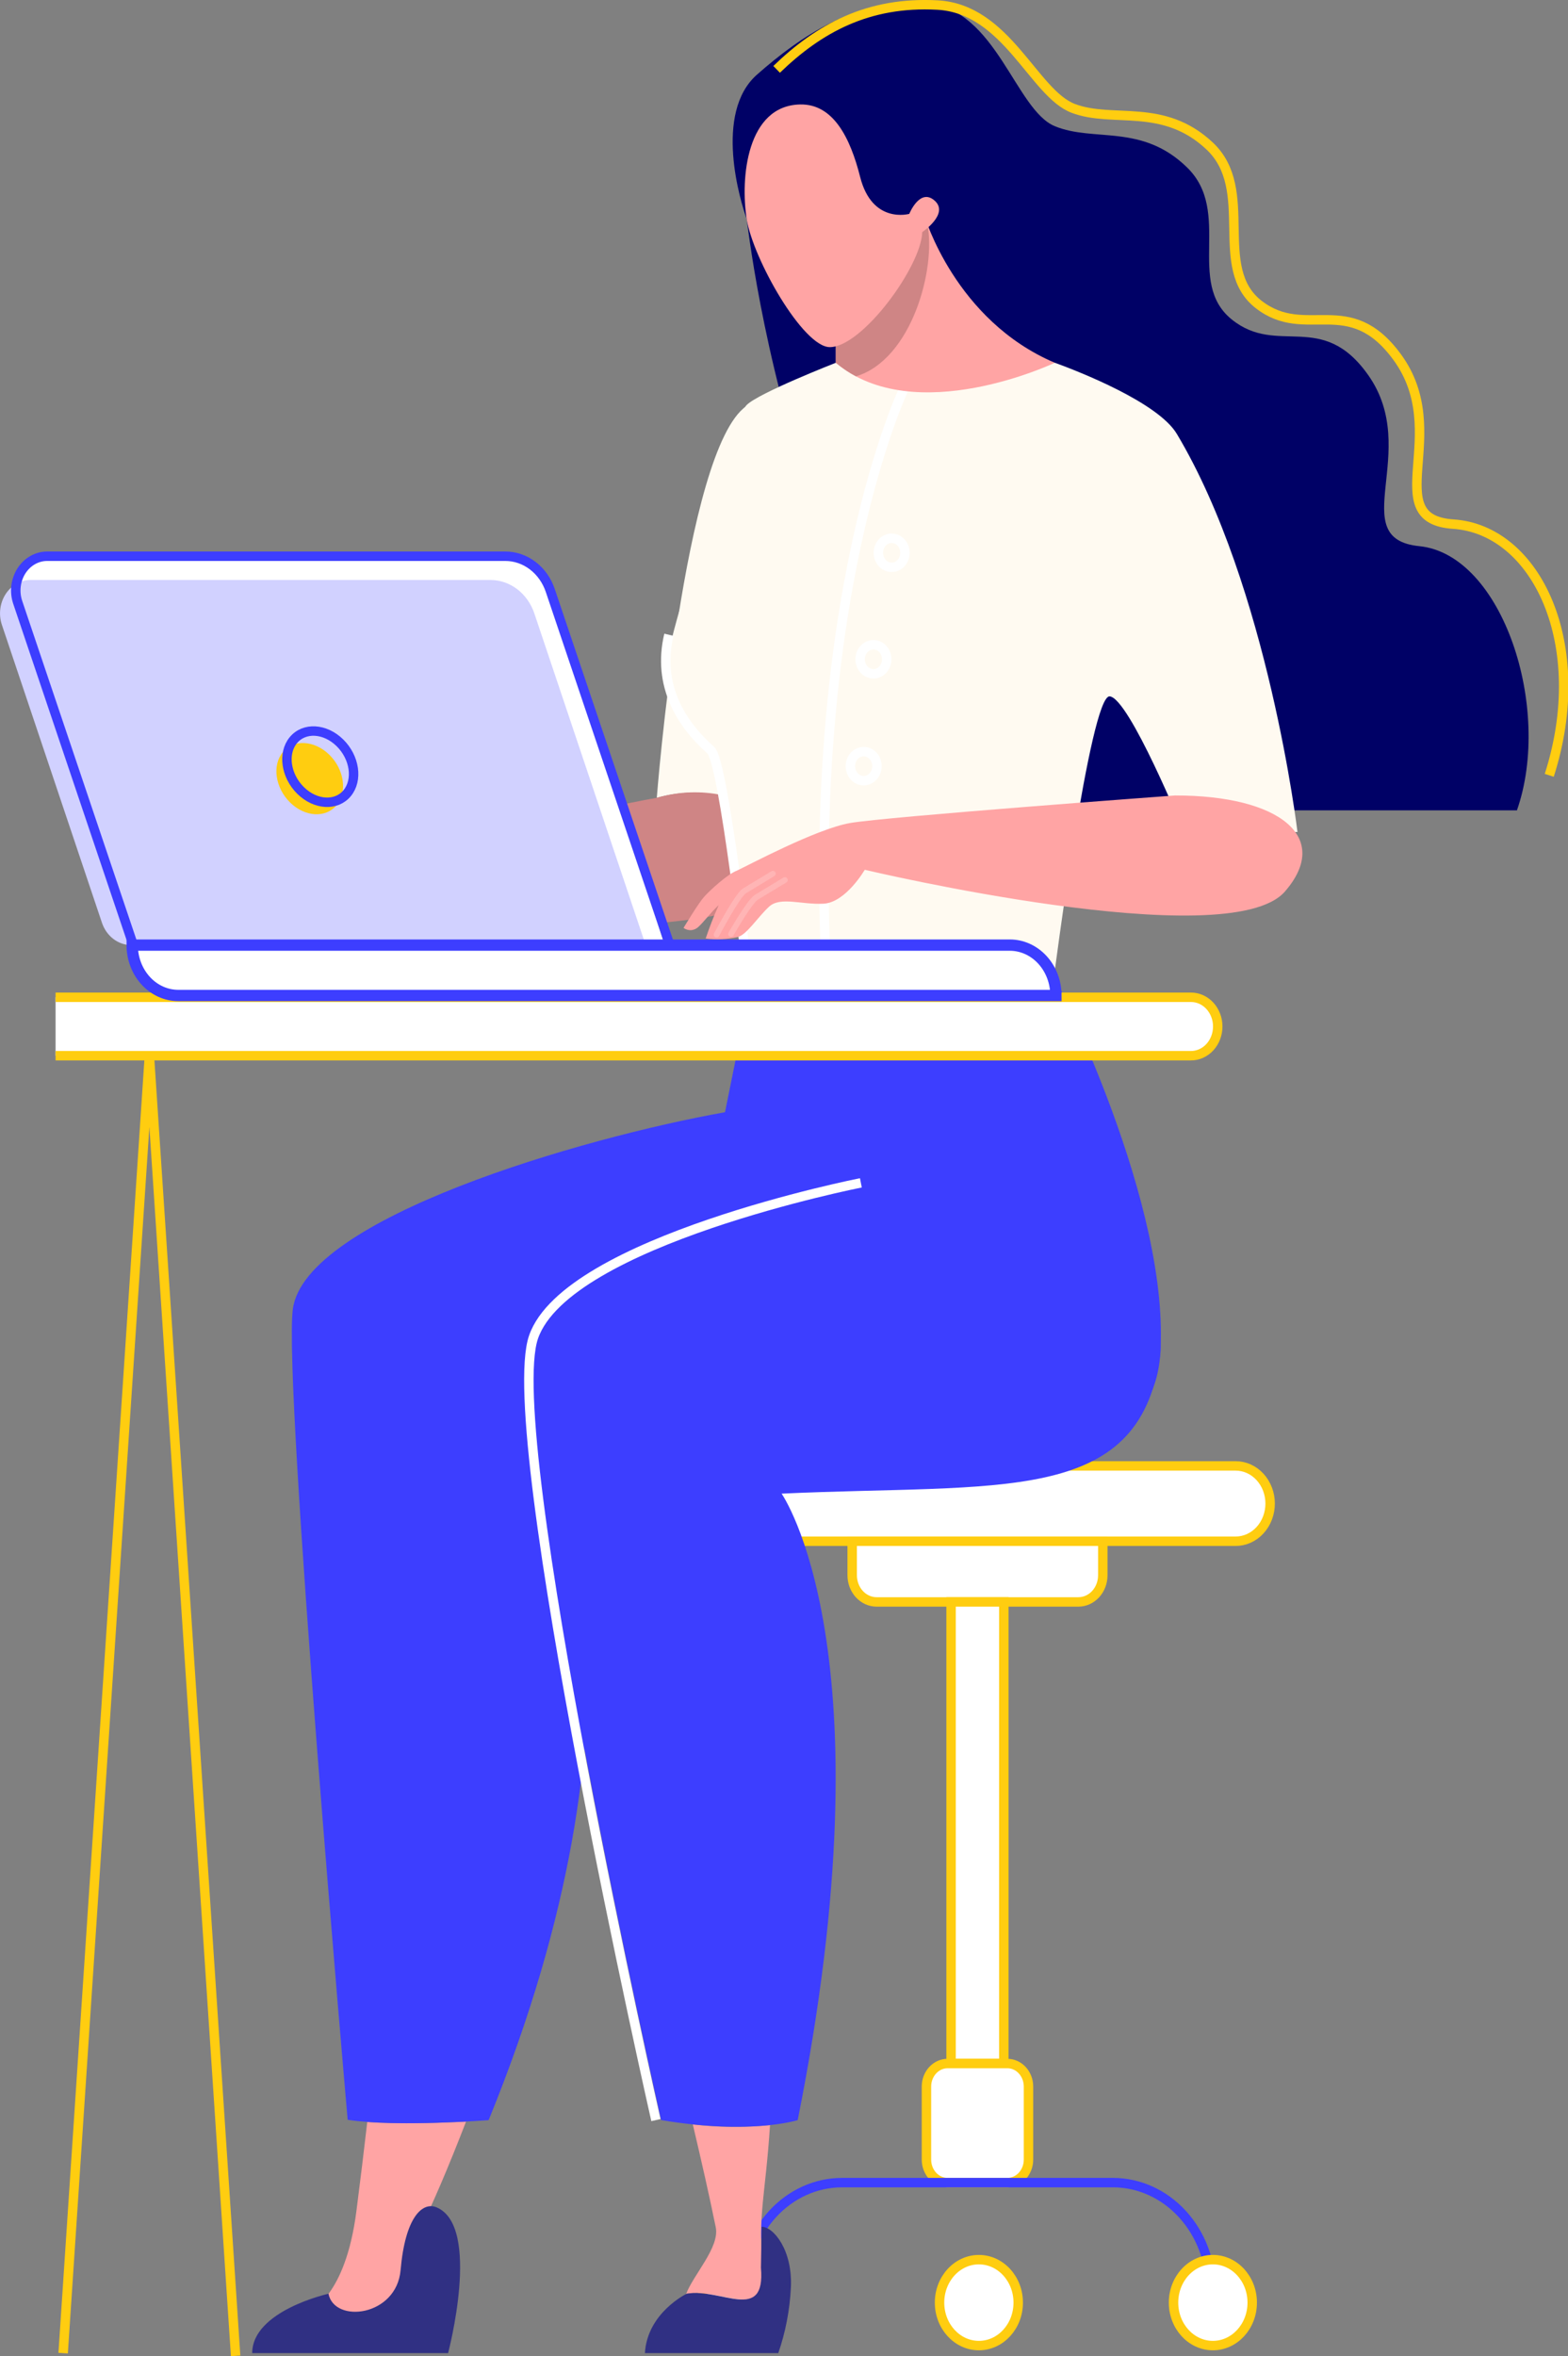 <svg width="235" height="353" viewBox="0 0 235 353" fill="none" xmlns="http://www.w3.org/2000/svg">
    <rect x="0" y="0" width="235" height="353" fill="#808080" stroke="none"/>
    <g clip-path="url(#clip0_2816_5695)">
        <path d="M190.358 225.261C190.358 226.758 189.814 228.193 188.844 229.252C187.875 230.31 186.56 230.905 185.189 230.905H104.844C103.473 230.905 102.158 230.31 101.188 229.252C100.219 228.193 99.674 226.758 99.674 225.261C99.674 223.764 100.219 222.329 101.188 221.271C102.158 220.212 103.473 219.618 104.844 219.618H185.189C186.56 219.618 187.875 220.212 188.844 221.271C189.814 222.329 190.358 223.764 190.358 225.261Z" fill="white" stroke="#FFCD10" stroke-width="1.414" stroke-miterlimit="10"/>
        <path d="M161.621 239.997H131.379C130.409 239.997 129.478 239.576 128.791 238.827C128.105 238.077 127.719 237.061 127.719 236.001V230.905H165.279V236.004C165.278 237.063 164.893 238.078 164.207 238.827C163.521 239.575 162.591 239.996 161.621 239.997V239.997Z" fill="white" stroke="#FFCD10" stroke-width="1.414" stroke-miterlimit="10"/>
        <path d="M142.538 309.154H150.45V239.997H142.538V309.154Z" fill="white" stroke="#FFCD10" stroke-width="1.414" stroke-miterlimit="10"/>
        <path d="M142.013 326.994H150.98C152.727 326.994 154.143 325.448 154.143 323.54V312.608C154.143 310.701 152.727 309.154 150.98 309.154H142.013C140.266 309.154 138.849 310.701 138.849 312.608V323.54C138.849 325.448 140.266 326.994 142.013 326.994Z" fill="white" stroke="#FFCD10" stroke-width="1.414" stroke-miterlimit="10"/>
        <path d="M181.511 343.061C181.511 338.8 179.96 334.713 177.2 331.7C174.44 328.687 170.696 326.994 166.793 326.994H126.196C122.293 326.994 118.55 328.687 115.79 331.7C113.029 334.713 111.479 338.8 111.479 343.061" stroke="#3D3EFF" stroke-width="1.414" stroke-miterlimit="10"/>
        <path d="M181.777 351.408C185.033 351.408 187.673 348.527 187.673 344.972C187.673 341.417 185.033 338.535 181.777 338.535C178.521 338.535 175.881 341.417 175.881 344.972C175.881 348.527 178.521 351.408 181.777 351.408Z" fill="white" stroke="#FFCD10" stroke-width="1.414" stroke-miterlimit="10"/>
        <path d="M111.107 351.408C114.363 351.408 117.003 348.527 117.003 344.972C117.003 341.417 114.363 338.535 111.107 338.535C107.85 338.535 105.211 341.417 105.211 344.972C105.211 348.527 107.85 351.408 111.107 351.408Z" fill="white" stroke="#FFCD10" stroke-width="1.414" stroke-miterlimit="10"/>
        <path d="M146.707 351.408C149.963 351.408 152.603 348.527 152.603 344.972C152.603 341.417 149.963 338.535 146.707 338.535C143.451 338.535 140.811 341.417 140.811 344.972C140.811 348.527 143.451 351.408 146.707 351.408Z" fill="white" stroke="#FFCD10" stroke-width="1.414" stroke-miterlimit="10"/>
        <path d="M69.849 317.848C67.217 324.663 64.821 330.25 62.994 333.916C61.634 336.642 59.267 352.54 46.818 346.134C46.379 345.909 51.729 344.402 53.417 331.249C54.008 326.638 54.55 322.191 55.043 317.908C59.913 318.269 66.09 318.049 69.849 317.848Z" fill="#FFA4A4"/>
        <path d="M67.158 352.54C67.158 352.54 72.169 333.606 65.467 330.716C63.327 329.793 60.732 332.127 60.039 340.096C59.432 347.063 50.108 348.144 49.23 343.64C49.23 343.64 37.8 346.18 37.8 352.54H67.158Z" fill="#303083"/>
        <path d="M73.232 317.634C73.232 317.634 59.388 318.715 52.106 317.583C52.106 317.583 42.439 207.489 43.884 196.163C45.624 182.536 87.177 170.459 108.659 166.629L112.616 147.063C112.616 147.063 141.679 146.498 158.09 146.498C158.09 146.498 175.666 180.643 173.857 203.217C172.048 225.792 134.15 220.667 83.537 220.667C83.537 220.667 98.968 254.673 73.232 317.634Z" fill="#3D3EFF"/>
        <path d="M115.405 318.385C111.554 318.758 107.68 318.724 103.835 318.283C105.128 323.772 106.322 329.006 107.27 333.682C107.883 336.684 103.946 340.737 102.825 343.685L102.912 343.64C108.082 342.74 115.017 348.085 114.304 339.743C113.59 331.402 114.686 329.322 115.405 318.385Z" fill="#FFA4A4"/>
        <path d="M114.149 333.606C115.927 333.606 118.817 337.116 118.53 342.737C118.365 346.091 117.729 349.397 116.643 352.54H96.655C97.007 346.487 102.913 343.64 102.913 343.64C108.082 342.74 114.759 348.085 114.045 339.743L114.149 333.606Z" fill="#303083"/>
        <path d="M129.797 177.211C129.797 177.211 85.745 185.903 80.74 200.308C75.736 214.713 99.079 317.626 99.079 317.626C112.613 319.883 119.556 317.626 119.556 317.626C133.633 247.148 117.139 223.772 117.139 223.772C149.943 222.251 170.644 225.648 173.86 203.234C174.886 196.118 167.555 168.895 129.797 177.211Z" fill="#3D3EFF"/>
        <path d="M129.021 177.211C129.021 177.211 84.969 185.902 79.965 200.308C74.961 214.713 98.304 317.626 98.304 317.626" stroke="white" stroke-width="1.414" stroke-miterlimit="10"/>
        <path d="M119.336 131.097C121.955 124.635 110.331 116.141 98.436 119.527C98.436 119.527 102.447 67.413 111.848 60.847C120.973 54.475 123.17 84.486 123.48 91.814C123.469 91.814 125.157 120.165 119.336 131.097Z" fill="#FFFAF1"/>
        <path d="M118.313 132.668C124.074 127.025 112.161 115.54 98.436 119.527C89.849 120.983 56.469 128.752 53.332 130.532C50.266 132.025 41.413 136.887 40.286 138.363C38.865 140.225 38.648 145.152 38.735 145.801C38.823 146.45 39.989 149.828 39.989 149.828C39.989 149.828 42.225 149.577 41.941 146.921C41.599 143.764 44.174 142.785 45.895 141.938C46.614 141.588 48.48 141.732 48.808 142.92C49.136 144.108 46.415 145.547 45.965 146.408C45.295 147.712 46.071 149.17 46.087 149.201C46.102 149.232 50.238 146.769 51.036 146.306C51.77 145.88 55.221 141.484 56.684 137.609C56.694 137.607 108.199 142.59 118.313 132.668Z" fill="#CF8585"/>
        <path d="M111.921 32.807C110.952 30.236 106.935 16.934 113.443 11.188C119.952 5.443 128.536 -0.452 138.922 0.466C149.307 1.383 152.202 16.48 158.088 18.906C163.973 21.333 171.154 18.455 177.939 25.114C184.724 31.774 177.68 42.257 184.595 47.853C191.509 53.448 198.172 46.368 205.1 56.256C213.04 67.594 201.442 80.696 212.714 81.825C225.178 83.072 232.697 106.109 227.347 121.401H162.422C120.968 114.408 111.921 32.807 111.921 32.807Z" fill="#000166"/>
        <path d="M116.395 10.393C122.723 4.272 130.079 0.2 140.485 0.756C150.891 1.312 154.893 13.968 160.848 16.237C166.803 18.506 174.312 15.303 181.299 21.88C188.285 28.458 181.557 40.143 188.652 45.626C195.748 51.109 202.176 43.62 209.403 53.505C217.692 64.84 206.503 77.772 217.804 78.523C230.298 79.356 238.466 96.603 232.19 116.158" stroke="#FFCD10" stroke-width="1.414" stroke-miterlimit="10"/>
        <path d="M112.42 146.865C112.42 146.865 108.739 114.115 106.792 112.399C102.422 108.545 98.945 103.017 100.767 95.384C101.801 91.075 110.111 62.512 111.882 60.698C113.652 58.883 125.271 54.348 125.271 54.348H158.098C161.835 55.709 173.57 60.317 176.375 65.007C190.074 87.909 194.455 124.643 194.455 124.643H177.421C177.421 124.643 169.223 104.555 166.307 104.326C163.391 104.097 157.93 146.583 157.93 146.583C157.93 146.583 139.255 152.241 112.42 146.865Z" fill="#FFFAF1"/>
        <path d="M112.161 146.865C112.161 146.865 108.48 114.115 106.534 112.399C102.163 108.544 98.428 102.734 100.25 95.101" stroke="white" stroke-width="1.414" stroke-miterlimit="10"/>
        <path d="M135.442 58.327C135.442 58.327 120.321 89.825 124.069 149.687" stroke="white" stroke-width="1.414" stroke-miterlimit="10"/>
        <path d="M133.635 84.994C134.736 84.994 135.628 84.02 135.628 82.818C135.628 81.617 134.736 80.642 133.635 80.642C132.535 80.642 131.642 81.617 131.642 82.818C131.642 84.02 132.535 84.994 133.635 84.994Z" stroke="white" stroke-width="1.414" stroke-miterlimit="10"/>
        <path d="M130.903 100.948C132.004 100.948 132.896 99.974 132.896 98.772C132.896 97.571 132.004 96.597 130.903 96.597C129.803 96.597 128.91 97.571 128.91 98.772C128.91 99.974 129.803 100.948 130.903 100.948Z" stroke="white" stroke-width="1.414" stroke-miterlimit="10"/>
        <path d="M129.443 116.959C130.543 116.959 131.435 115.985 131.435 114.784C131.435 113.582 130.543 112.608 129.443 112.608C128.342 112.608 127.45 113.582 127.45 114.784C127.45 115.985 128.342 116.959 129.443 116.959Z" stroke="white" stroke-width="1.414" stroke-miterlimit="10"/>
        <path d="M192.566 133.574C184.132 143.256 129.604 130.309 129.604 130.309C129.604 130.309 126.76 135.214 123.431 135.389C120.102 135.564 116.951 134.28 115.261 135.837C113.57 137.395 111.864 140.107 110.541 140.386C108.97 140.737 107.357 140.811 105.764 140.606C106.33 138.904 106.98 137.236 107.713 135.612C106.708 136.501 105.459 138.132 104.728 138.812C104.423 139.121 104.032 139.309 103.618 139.347C103.203 139.384 102.79 139.268 102.443 139.018C102.443 139.018 104.627 135.377 105.488 134.404C106.348 133.43 108.987 130.987 110.45 130.431C112.18 129.624 122.304 124.209 127.357 123.311C132.716 122.363 176.109 119.175 176.109 119.175C191.804 119.163 199.648 125.447 192.566 133.574Z" fill="#FFA4A4"/>
        <path d="M107.395 140.039C107.395 140.039 110.528 134.094 111.577 133.464C113.425 132.353 115.837 130.891 115.837 130.891" stroke="#FFB5B5" stroke-width="0.848" stroke-miterlimit="10" stroke-linecap="round"/>
        <path d="M109.561 139.932C109.561 139.932 112.329 135.042 113.379 134.413C115.227 133.301 117.639 131.839 117.639 131.839" stroke="#FFB5B5" stroke-width="0.848" stroke-miterlimit="10" stroke-linecap="round"/>
        <path d="M138.564 32.364C138.564 32.364 143.132 47.999 158.087 54.349C158.087 54.349 137.109 64.326 125.261 54.349V32.815L138.564 32.364Z" fill="#FFA4A4"/>
        <path d="M128.29 56.383C127.222 55.82 126.21 55.139 125.271 54.349V32.815L138.564 32.364C138.564 32.364 138.694 32.804 138.978 33.569C140.335 40.169 136.665 53.863 128.29 56.383Z" fill="#CF8585"/>
        <path d="M138.216 34.771C138.079 39.912 129.216 52.006 124.369 52.006C120.353 52.006 112.854 38.78 111.908 32.818C110.939 26.683 111.921 15.802 119.934 15.65C124.886 15.557 127.43 20.636 128.916 26.525C130.725 33.633 136.277 32.039 136.277 32.039C136.277 32.039 137.867 28.088 140.082 30.064C142.297 32.039 138.216 34.771 138.216 34.771Z" fill="#FFA4A4"/>
        <path d="M9.465 352.54L22.389 158.164L35.313 352.949" stroke="#FFCD10" stroke-width="1.414" stroke-miterlimit="10"/>
        <path d="M8.33 158.164H178.494C179.557 158.164 180.577 157.703 181.329 156.883C182.081 156.063 182.504 154.95 182.506 153.79V153.79C182.506 152.628 182.083 151.514 181.331 150.693C180.578 149.872 179.558 149.41 178.494 149.41H8.33V158.164Z" fill="white"/>
        <path d="M8.33 158.164H178.494C179.557 158.164 180.577 157.703 181.329 156.883C182.081 156.063 182.504 154.95 182.506 153.79V153.79C182.506 152.628 182.083 151.514 181.331 150.693C180.578 149.872 179.558 149.41 178.494 149.41H8.33" stroke="#FFCD10" stroke-width="1.414" stroke-miterlimit="10"/>
        <path d="M75.734 83.334H7.064C6.307 83.335 5.562 83.535 4.891 83.918C4.221 84.3 3.644 84.853 3.211 85.531C2.779 86.208 2.502 86.99 2.405 87.809C2.308 88.628 2.393 89.461 2.654 90.237L19.972 141.594H100.385L82.472 88.467C81.965 86.962 81.047 85.662 79.842 84.745C78.637 83.827 77.203 83.335 75.734 83.334V83.334Z" stroke="#000129" stroke-width="0.283" stroke-miterlimit="10"/>
        <path d="M76.352 83.334H7.428C4.241 83.334 2.029 87.022 3.13 90.502L18.122 138.024C18.421 139.046 19.005 139.94 19.794 140.58C20.582 141.22 21.534 141.575 22.516 141.594H99.615L82.925 88.668C81.911 85.462 79.288 83.334 76.352 83.334Z" fill="white"/>
        <path d="M73.508 86.893H4.585C3.847 86.892 3.12 87.087 2.466 87.46C1.811 87.832 1.249 88.372 0.827 89.033C0.405 89.694 0.135 90.456 0.041 91.255C-0.053 92.055 0.031 92.867 0.287 93.623L15.278 138.241C15.608 139.224 16.206 140.073 16.992 140.672C17.778 141.272 18.714 141.594 19.672 141.594H96.771L80.081 91.898C79.586 90.43 78.691 89.163 77.515 88.268C76.34 87.373 74.941 86.893 73.508 86.893Z" fill="#D1D1FF"/>
        <path d="M19.812 141.594H151.341C153.175 141.594 154.933 142.389 156.23 143.805C157.527 145.22 158.255 147.14 158.255 149.142H26.726C24.892 149.142 23.134 148.347 21.837 146.931C20.541 145.516 19.812 143.596 19.812 141.594V141.594Z" fill="white" stroke="#3D3EFF" stroke-width="1.696" stroke-miterlimit="10"/>
        <path d="M75.734 83.334H7.064C6.307 83.335 5.562 83.535 4.891 83.918C4.221 84.3 3.644 84.853 3.211 85.531C2.779 86.208 2.502 86.99 2.405 87.809C2.308 88.628 2.393 89.461 2.654 90.237L19.972 141.594H100.385L82.472 88.467C81.965 86.962 81.047 85.662 79.842 84.745C78.637 83.827 77.203 83.335 75.734 83.334V83.334Z" stroke="#3D3EFF" stroke-width="1.414" stroke-miterlimit="10"/>
        <path d="M50.456 120.623C52.083 118.65 51.595 115.275 49.366 113.084C47.137 110.893 44.012 110.716 42.385 112.688C40.758 114.661 41.246 118.036 43.475 120.227C45.704 122.418 48.83 122.595 50.456 120.623Z" fill="#FFCD10"/>
        <path d="M52.036 118.826C53.663 116.854 53.175 113.479 50.946 111.288C48.717 109.097 45.592 108.92 43.965 110.892C42.338 112.864 42.826 116.239 45.055 118.43C47.284 120.621 50.41 120.798 52.036 118.826Z" stroke="#3D3EFF" stroke-width="1.414" stroke-miterlimit="10"/>
    </g>
    <defs>
        <clipPath id="clip0_2816_5695">
            <rect width="235" height="353" fill="white"/>
        </clipPath>
    </defs>
</svg>
